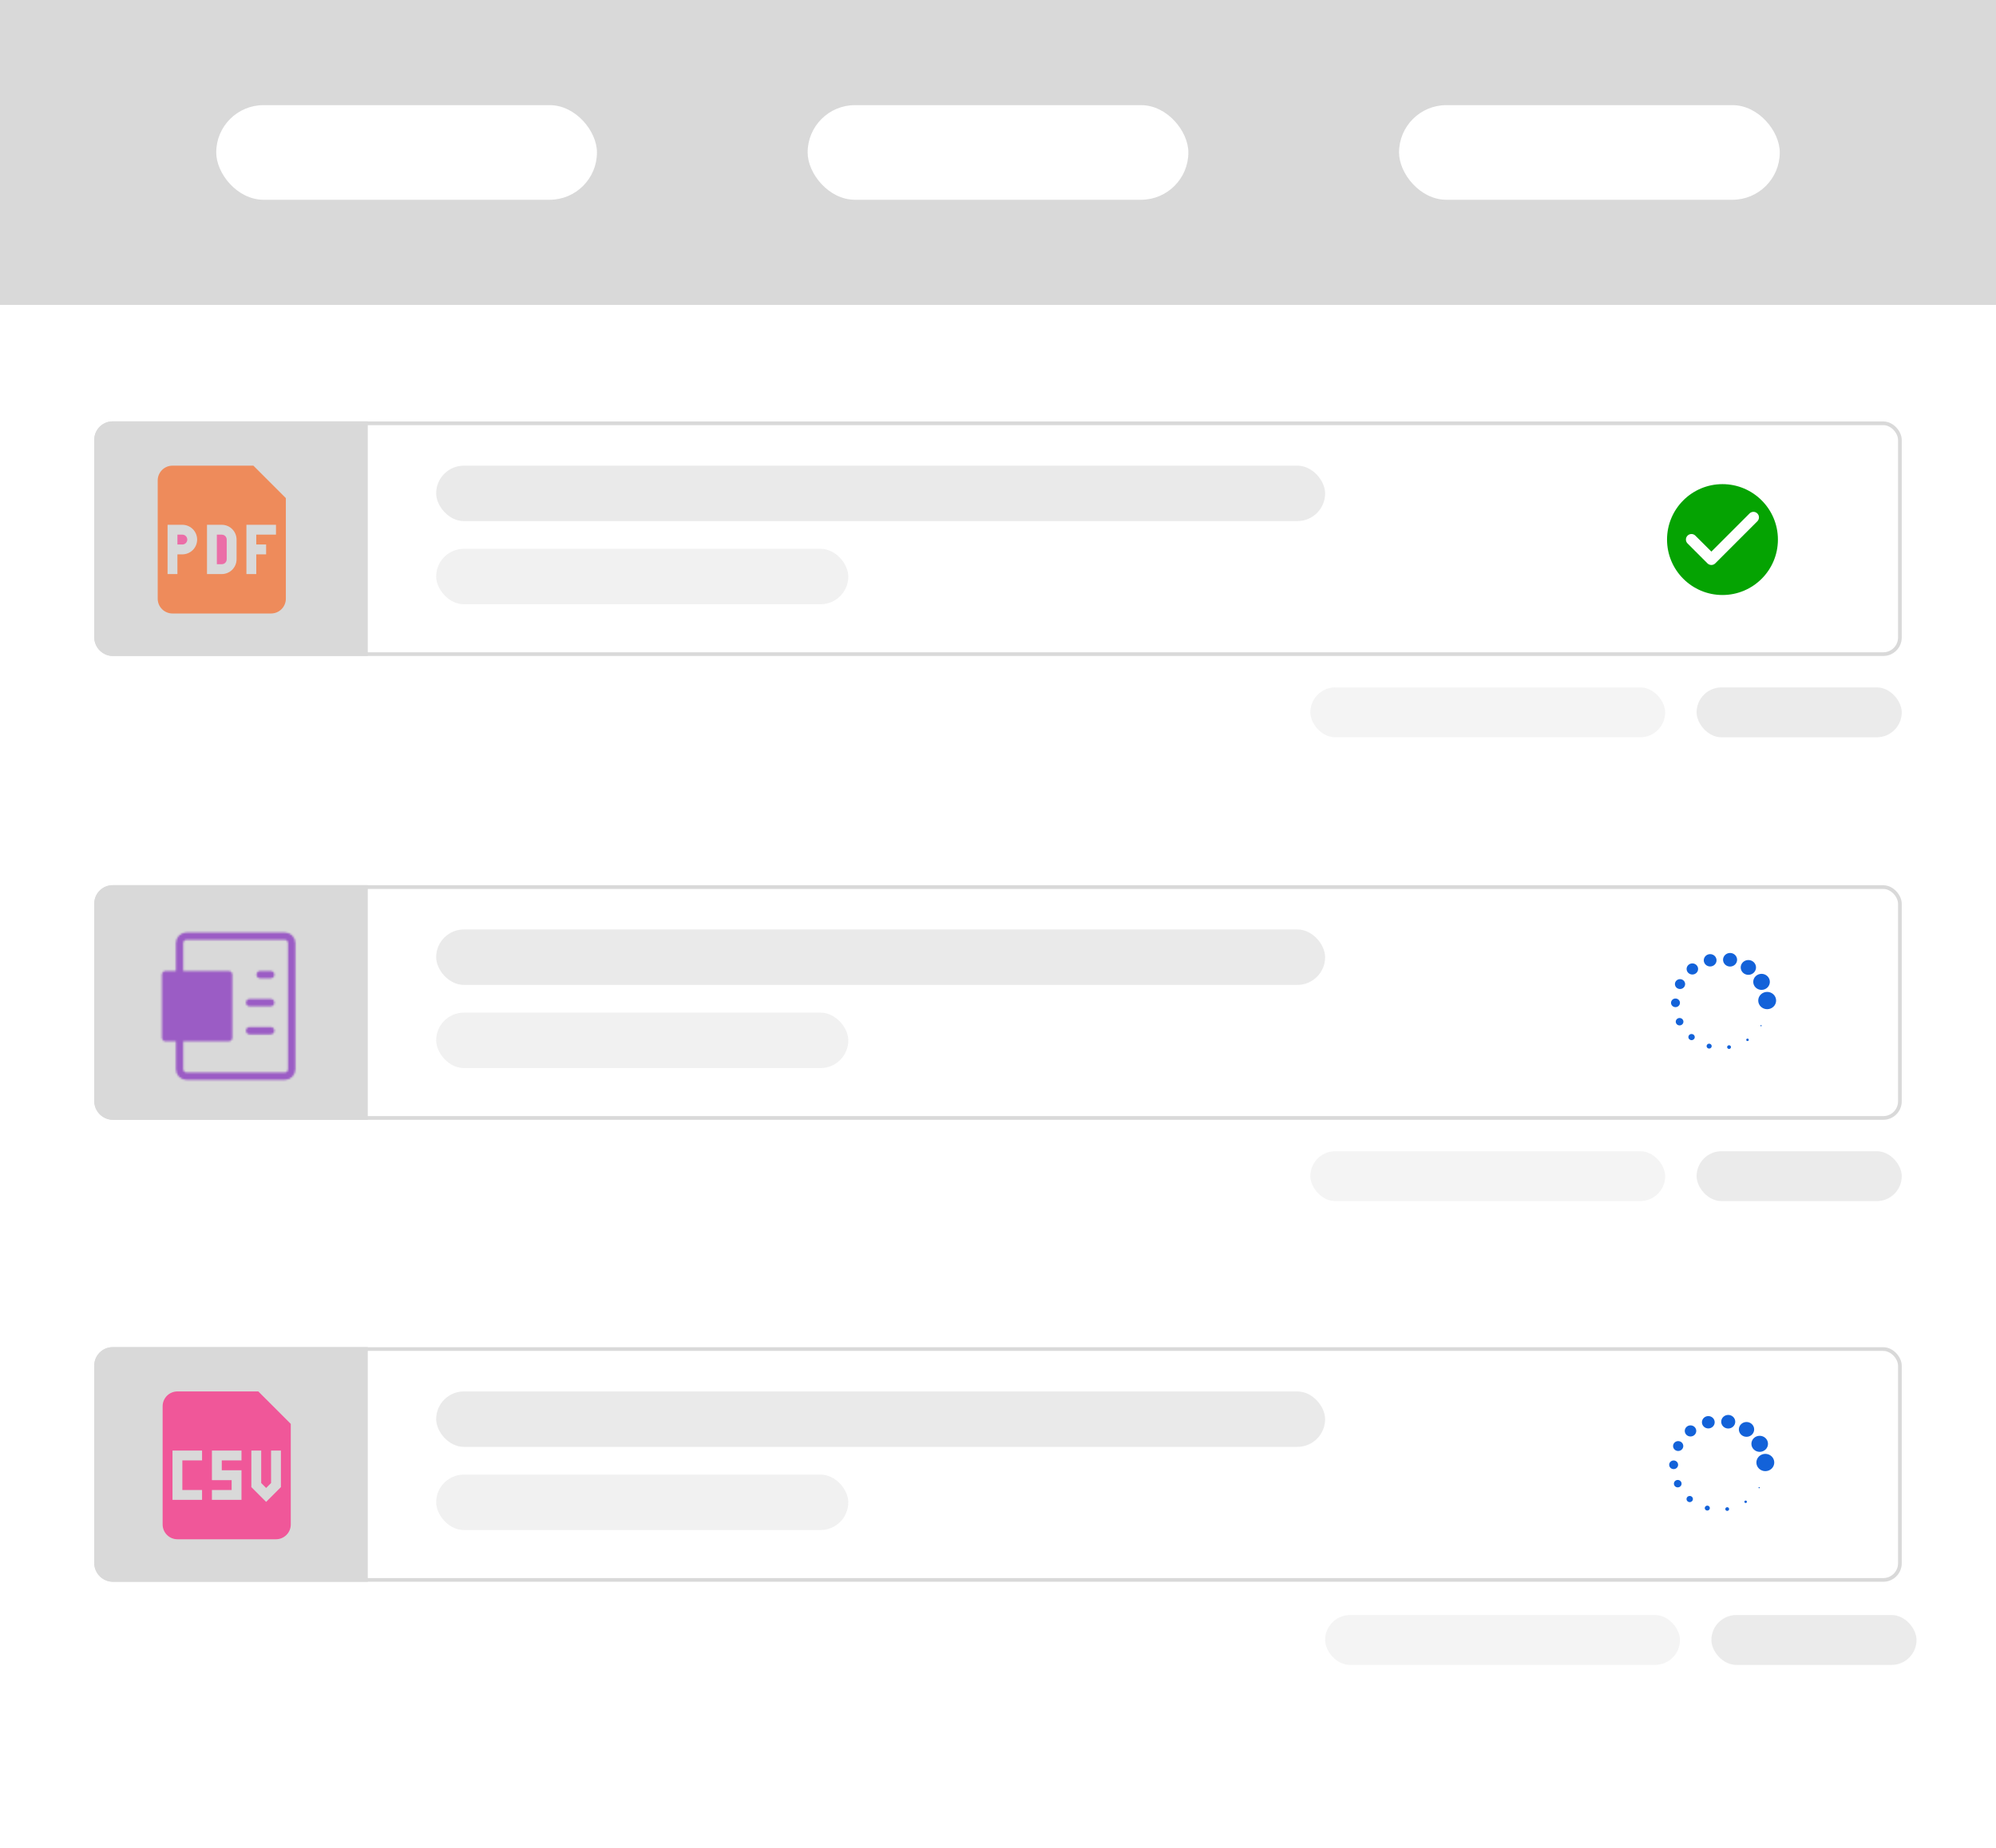 <?xml version="1.0" encoding="UTF-8"?>
<svg version="1.1" width="216" height="200" viewBox="0 0 1080 1000" fill="none" xmlns="http://www.w3.org/2000/svg" id="verify">
<rect width="1080" height="1000" fill="white"/>
<rect width="1080" height="165" fill="#D9D9D9"/>
<rect x="757" y="56.897" width="206" height="51.207" rx="25.603" fill="white"/>
<rect x="117" y="56.897" width="206" height="51.207" rx="25.603" fill="white"/>
<rect x="437" y="56.897" width="206" height="51.207" rx="25.603" fill="white"/>
<rect x="52" y="229.071" width="976" height="124.929" rx="9" fill="white" stroke="#D9D9D9" stroke-width="2"/>
<path d="M51 238C51 232.477 55.477 228 61 228H199V355H61C55.477 355 51 350.523 51 345V238Z" fill="#D9D9D9"/>
<rect x="236" y="252" width="481" height="30" rx="15" fill="#D9D9D9" fill-opacity="0.57"/>
<rect x="236" y="297" width="223" height="30" rx="15" fill="#D9D9D9" fill-opacity="0.37"/>
<rect x="52" y="730.071" width="976" height="124.929" rx="9" fill="white" stroke="#D9D9D9" stroke-width="2"/>
<path d="M51 739C51 733.477 55.477 729 61 729H199V856H61C55.477 856 51 851.523 51 846V739Z" fill="#D9D9D9"/>
<rect x="236" y="753" width="481" height="30" rx="15" fill="#D9D9D9" fill-opacity="0.57"/>
<rect x="236" y="798" width="223" height="30" rx="15" fill="#D9D9D9" fill-opacity="0.37"/>
<rect x="52" y="480.071" width="976" height="124.929" rx="9" fill="white" stroke="#D9D9D9" stroke-width="2"/>
<path d="M51 489C51 483.477 55.477 479 61 479H199V606H61C55.477 606 51 601.523 51 596V489Z" fill="#D9D9D9"/>
<rect x="236" y="503" width="481" height="30" rx="15" fill="#D9D9D9" fill-opacity="0.57"/>
<rect x="236" y="548" width="223" height="30" rx="15" fill="#D9D9D9" fill-opacity="0.37"/>
<g opacity="0.6">
<mask id="mask0_2_118" style="mask-type:luminance" maskUnits="userSpaceOnUse" x="87" y="504" width="73" height="81">
<path d="M97.167 527.437V510.375C97.167 509.369 97.566 508.405 98.277 507.694C98.988 506.983 99.953 506.583 100.958 506.583H154.042C155.047 506.583 156.012 506.983 156.723 507.694C157.434 508.405 157.833 509.369 157.833 510.375V578.625C157.833 579.631 157.434 580.595 156.723 581.306C156.012 582.017 155.047 582.417 154.042 582.417H100.958C99.953 582.417 98.988 582.017 98.277 581.306C97.566 580.595 97.167 579.631 97.167 578.625V561.562" stroke="white" stroke-width="4" stroke-linecap="round" stroke-linejoin="round"/>
<path d="M140.771 527.437H146.458M135.083 542.604H146.458M135.083 557.771H146.458" stroke="white" stroke-width="4" stroke-linecap="round"/>
<path d="M89.583 527.437H123.708V561.562H89.583V527.437Z" fill="white" stroke="white" stroke-width="4" stroke-linecap="round" stroke-linejoin="round"/>
<path d="M100.958 538.812L112.333 550.188M112.333 538.812L100.958 550.188" stroke="black" stroke-width="4" stroke-linecap="round" stroke-linejoin="round"/>
</mask>
<g mask="url(#mask0_2_118)">
<path d="M82 499H173V590H82V499Z" fill="#7209B7"/>
</g>
<path d="M98.667 294.667H96V289.333H98.667C99.374 289.333 100.052 289.614 100.552 290.114C101.052 290.614 101.333 291.293 101.333 292C101.333 292.707 101.052 293.386 100.552 293.886C100.052 294.386 99.374 294.667 98.667 294.667ZM117.333 305.333V289.333H120C120.707 289.333 121.386 289.614 121.886 290.114C122.386 290.614 122.667 291.293 122.667 292V302.667C122.667 303.374 122.386 304.052 121.886 304.552C121.386 305.052 120.707 305.333 120 305.333H117.333Z" fill="#F72585"/>
<path fill-rule="evenodd" clip-rule="evenodd" d="M85.333 260C85.333 257.878 86.176 255.843 87.677 254.343C89.177 252.843 91.212 252 93.333 252H137.104L154.667 269.563V324C154.667 326.122 153.824 328.157 152.324 329.657C150.823 331.157 148.788 332 146.667 332H93.333C91.212 332 89.177 331.157 87.677 329.657C86.176 328.157 85.333 326.122 85.333 324V260ZM98.667 284H90.667V310.667H96V300H98.667C100.788 300 102.823 299.157 104.324 297.657C105.824 296.157 106.667 294.122 106.667 292C106.667 289.878 105.824 287.843 104.324 286.343C102.823 284.843 100.788 284 98.667 284ZM120 284H112V310.667H120C122.122 310.667 124.157 309.824 125.657 308.324C127.157 306.823 128 304.788 128 302.667V292C128 289.878 127.157 287.843 125.657 286.343C124.157 284.843 122.122 284 120 284ZM133.333 310.667V284H149.333V289.333H138.667V294.667H144V300H138.667V310.667H133.333Z" fill="#FB5607"/>
<path fill-rule="evenodd" clip-rule="evenodd" d="M88 761C88 758.878 88.843 756.843 90.343 755.343C91.843 753.843 93.878 753 96 753H139.771L157.333 770.563V825C157.333 827.122 156.49 829.157 154.99 830.657C153.49 832.157 151.455 833 149.333 833H96C93.878 833 91.843 832.157 90.343 830.657C88.843 829.157 88 827.122 88 825V761ZM93.333 785H109.333V790.333H98.667V806.333H109.333V811.667H93.333V785ZM130.667 785H114.667V801H125.333V806.333H114.667V811.667H130.667V795.667H120V790.333H130.667V785ZM141.333 785H136V804.771L144 812.771L152 804.771V785H146.667V802.563L144 805.229L141.333 802.563V785Z" fill="#FF006E"/>
</g>
<path d="M932 262C915.44 262 902 275.44 902 292C902 308.56 915.44 322 932 322C948.56 322 962 308.56 962 292C962 275.44 948.56 262 932 262ZM923.87 304.87L913.1 294.1C911.93 292.93 911.93 291.04 913.1 289.87C914.27 288.7 916.16 288.7 917.33 289.87L926 298.51L946.64 277.87C947.81 276.7 949.7 276.7 950.87 277.87C952.04 279.04 952.04 280.93 950.87 282.1L928.1 304.87C926.96 306.04 925.04 306.04 923.87 304.87Z" fill="#05A302"/>
<path d="M952.507 555.074C952.507 555.163 952.543 555.249 952.608 555.312C952.674 555.375 952.762 555.41 952.854 555.41C952.946 555.41 953.034 555.375 953.099 555.312C953.164 555.249 953.201 555.163 953.201 555.074C953.201 554.985 953.164 554.9 953.099 554.837C953.034 554.774 952.946 554.739 952.854 554.739C952.762 554.739 952.674 554.774 952.608 554.837C952.543 554.9 952.507 554.985 952.507 555.074ZM944.848 562.719C944.848 562.896 944.92 563.065 945.05 563.191C945.179 563.316 945.355 563.386 945.538 563.386C945.721 563.386 945.896 563.316 946.026 563.191C946.155 563.065 946.228 562.896 946.228 562.719C946.228 562.542 946.155 562.372 946.026 562.247C945.896 562.121 945.721 562.051 945.538 562.051C945.355 562.051 945.179 562.121 945.05 562.247C944.92 562.372 944.848 562.542 944.848 562.719ZM934.523 566.653C934.523 566.919 934.633 567.174 934.827 567.362C935.021 567.55 935.285 567.656 935.56 567.656C935.835 567.656 936.099 567.55 936.294 567.362C936.488 567.174 936.597 566.919 936.597 566.653C936.597 566.521 936.57 566.391 936.518 566.269C936.466 566.148 936.39 566.037 936.294 565.944C936.197 565.851 936.083 565.777 935.957 565.726C935.831 565.676 935.696 565.65 935.56 565.65C935.424 565.65 935.289 565.676 935.163 565.726C935.038 565.777 934.923 565.851 934.827 565.944C934.731 566.037 934.654 566.148 934.602 566.269C934.55 566.391 934.523 566.521 934.523 566.653ZM923.41 566.126C923.41 566.48 923.555 566.819 923.814 567.07C924.073 567.32 924.424 567.461 924.79 567.461C925.156 567.461 925.507 567.32 925.766 567.07C926.025 566.819 926.17 566.48 926.17 566.126C926.17 565.772 926.025 565.432 925.766 565.182C925.507 564.932 925.156 564.791 924.79 564.791C924.424 564.791 924.073 564.932 923.814 565.182C923.555 565.432 923.41 565.772 923.41 566.126ZM913.551 561.233C913.551 561.452 913.595 561.669 913.682 561.872C913.769 562.074 913.896 562.259 914.057 562.414C914.217 562.569 914.407 562.692 914.617 562.776C914.826 562.86 915.051 562.903 915.278 562.903C915.505 562.903 915.729 562.86 915.939 562.776C916.148 562.692 916.339 562.569 916.499 562.414C916.659 562.259 916.787 562.074 916.873 561.872C916.96 561.669 917.005 561.452 917.005 561.233C917.005 561.013 916.96 560.796 916.873 560.593C916.787 560.391 916.659 560.206 916.499 560.051C916.339 559.896 916.148 559.773 915.939 559.689C915.729 559.605 915.505 559.562 915.278 559.562C915.051 559.562 914.826 559.605 914.617 559.689C914.407 559.773 914.217 559.896 914.057 560.051C913.896 560.206 913.769 560.391 913.682 560.593C913.595 560.796 913.551 561.013 913.551 561.233ZM906.723 552.914C906.723 553.446 906.941 553.956 907.33 554.332C907.719 554.708 908.246 554.92 908.797 554.92C909.347 554.92 909.874 554.708 910.263 554.332C910.652 553.956 910.871 553.446 910.871 552.914C910.871 552.381 910.652 551.871 910.263 551.495C909.874 551.119 909.347 550.908 908.797 550.908C908.246 550.908 907.719 551.119 907.33 551.495C906.941 551.871 906.723 552.381 906.723 552.914ZM904.161 542.699C904.161 543.006 904.223 543.31 904.345 543.594C904.466 543.877 904.644 544.135 904.868 544.352C905.093 544.569 905.359 544.742 905.653 544.859C905.946 544.977 906.26 545.037 906.578 545.037C906.895 545.037 907.209 544.977 907.503 544.859C907.796 544.742 908.062 544.569 908.287 544.352C908.511 544.135 908.689 543.877 908.811 543.594C908.932 543.31 908.995 543.006 908.995 542.699C908.995 542.079 908.74 541.484 908.287 541.046C907.834 540.608 907.219 540.361 906.578 540.361C905.937 540.361 905.322 540.608 904.868 541.046C904.415 541.484 904.161 542.079 904.161 542.699ZM906.269 532.551C906.269 532.902 906.34 533.25 906.479 533.574C906.618 533.899 906.822 534.193 907.078 534.442C907.335 534.69 907.64 534.887 907.975 535.021C908.31 535.155 908.67 535.225 909.033 535.225C909.766 535.225 910.469 534.943 910.987 534.442C911.506 533.94 911.797 533.26 911.797 532.551C911.797 531.842 911.506 531.162 910.987 530.661C910.469 530.159 909.766 529.878 909.033 529.878C908.3 529.878 907.597 530.159 907.078 530.661C906.56 531.162 906.269 531.842 906.269 532.551ZM912.594 524.369C912.594 524.764 912.674 525.155 912.831 525.52C912.987 525.885 913.216 526.217 913.505 526.496C913.794 526.776 914.137 526.997 914.514 527.149C914.892 527.3 915.296 527.378 915.705 527.378C916.113 527.378 916.518 527.3 916.895 527.149C917.273 526.997 917.616 526.776 917.905 526.496C918.193 526.217 918.423 525.885 918.579 525.52C918.735 525.155 918.816 524.764 918.816 524.369C918.816 523.571 918.488 522.805 917.905 522.241C917.321 521.677 916.53 521.36 915.705 521.36C914.88 521.36 914.088 521.677 913.505 522.241C912.922 522.805 912.594 523.571 912.594 524.369ZM921.881 519.682C921.881 520.12 921.97 520.555 922.144 520.96C922.318 521.366 922.572 521.734 922.893 522.044C923.213 522.354 923.594 522.6 924.013 522.768C924.432 522.936 924.882 523.023 925.335 523.023C926.251 523.023 927.13 522.671 927.778 522.044C928.425 521.418 928.789 520.568 928.789 519.682C928.789 518.796 928.425 517.946 927.778 517.319C927.13 516.693 926.251 516.341 925.335 516.341C924.419 516.341 923.54 516.693 922.893 517.319C922.245 517.946 921.881 518.796 921.881 519.682ZM932.312 519.39C932.312 520.365 932.712 521.301 933.425 521.99C934.138 522.68 935.105 523.067 936.113 523.067C937.121 523.067 938.088 522.68 938.801 521.99C939.514 521.301 939.914 520.365 939.914 519.39C939.914 518.415 939.514 517.48 938.801 516.791C938.088 516.101 937.121 515.714 936.113 515.714C935.105 515.714 934.138 516.101 933.425 516.791C932.712 517.48 932.312 518.415 932.312 519.39ZM941.862 523.546C941.862 524.609 942.299 525.629 943.076 526.381C943.853 527.132 944.907 527.555 946.007 527.555C947.106 527.555 948.16 527.132 948.937 526.381C949.714 525.629 950.151 524.609 950.151 523.546C950.151 522.483 949.714 521.464 948.937 520.712C948.16 519.96 947.106 519.538 946.007 519.538C944.907 519.538 943.853 519.96 943.076 520.712C942.299 521.464 941.862 522.483 941.862 523.546ZM948.649 531.353C948.649 531.923 948.765 532.488 948.99 533.015C949.216 533.542 949.547 534.021 949.964 534.424C950.381 534.828 950.876 535.148 951.421 535.366C951.966 535.584 952.55 535.697 953.14 535.697C953.729 535.697 954.314 535.584 954.858 535.366C955.403 535.148 955.898 534.828 956.315 534.424C956.732 534.021 957.063 533.542 957.289 533.015C957.515 532.488 957.631 531.923 957.631 531.353C957.631 530.782 957.515 530.217 957.289 529.69C957.063 529.163 956.732 528.684 956.315 528.281C955.898 527.878 955.403 527.558 954.858 527.339C954.314 527.121 953.729 527.009 953.14 527.009C952.55 527.009 951.966 527.121 951.421 527.339C950.876 527.558 950.381 527.878 949.964 528.281C949.547 528.684 949.216 529.163 948.99 529.69C948.765 530.217 948.649 530.782 948.649 531.353ZM951.348 541.464C951.348 542.078 951.473 542.687 951.716 543.255C951.959 543.822 952.316 544.338 952.765 544.773C953.214 545.207 953.747 545.552 954.334 545.787C954.921 546.022 955.551 546.143 956.186 546.143C957.469 546.143 958.7 545.65 959.607 544.773C960.514 543.895 961.024 542.705 961.024 541.464C961.024 540.223 960.514 539.033 959.607 538.155C958.7 537.277 957.469 536.784 956.186 536.784C954.903 536.784 953.672 537.277 952.765 538.155C951.858 539.033 951.348 540.223 951.348 541.464Z" fill="#1362D9"/>
<path d="M951.507 805.074C951.507 805.163 951.543 805.249 951.608 805.312C951.674 805.375 951.762 805.41 951.854 805.41C951.946 805.41 952.034 805.375 952.099 805.312C952.164 805.249 952.201 805.163 952.201 805.074C952.201 804.985 952.164 804.9 952.099 804.837C952.034 804.774 951.946 804.739 951.854 804.739C951.762 804.739 951.674 804.774 951.608 804.837C951.543 804.9 951.507 804.985 951.507 805.074ZM943.848 812.719C943.848 812.896 943.92 813.065 944.05 813.191C944.179 813.316 944.355 813.386 944.538 813.386C944.721 813.386 944.896 813.316 945.026 813.191C945.155 813.065 945.228 812.896 945.228 812.719C945.228 812.542 945.155 812.372 945.026 812.247C944.896 812.121 944.721 812.051 944.538 812.051C944.355 812.051 944.179 812.121 944.05 812.247C943.92 812.372 943.848 812.542 943.848 812.719ZM933.523 816.653C933.523 816.919 933.633 817.174 933.827 817.362C934.021 817.55 934.285 817.656 934.56 817.656C934.835 817.656 935.099 817.55 935.294 817.362C935.488 817.174 935.597 816.919 935.597 816.653C935.597 816.521 935.57 816.391 935.518 816.269C935.466 816.148 935.39 816.037 935.294 815.944C935.197 815.851 935.083 815.777 934.957 815.726C934.831 815.676 934.696 815.65 934.56 815.65C934.424 815.65 934.289 815.676 934.163 815.726C934.038 815.777 933.923 815.851 933.827 815.944C933.731 816.037 933.654 816.148 933.602 816.269C933.55 816.391 933.523 816.521 933.523 816.653ZM922.41 816.126C922.41 816.48 922.555 816.819 922.814 817.07C923.073 817.32 923.424 817.461 923.79 817.461C924.156 817.461 924.507 817.32 924.766 817.07C925.025 816.819 925.17 816.48 925.17 816.126C925.17 815.772 925.025 815.432 924.766 815.182C924.507 814.932 924.156 814.791 923.79 814.791C923.424 814.791 923.073 814.932 922.814 815.182C922.555 815.432 922.41 815.772 922.41 816.126ZM912.551 811.233C912.551 811.452 912.595 811.669 912.682 811.872C912.769 812.074 912.896 812.259 913.057 812.414C913.217 812.569 913.407 812.692 913.617 812.776C913.826 812.86 914.051 812.903 914.278 812.903C914.505 812.903 914.729 812.86 914.939 812.776C915.148 812.692 915.339 812.569 915.499 812.414C915.659 812.259 915.787 812.074 915.873 811.872C915.96 811.669 916.005 811.452 916.005 811.233C916.005 811.013 915.96 810.796 915.873 810.593C915.787 810.391 915.659 810.206 915.499 810.051C915.339 809.896 915.148 809.773 914.939 809.689C914.729 809.605 914.505 809.562 914.278 809.562C914.051 809.562 913.826 809.605 913.617 809.689C913.407 809.773 913.217 809.896 913.057 810.051C912.896 810.206 912.769 810.391 912.682 810.593C912.595 810.796 912.551 811.013 912.551 811.233ZM905.723 802.914C905.723 803.446 905.941 803.956 906.33 804.332C906.719 804.708 907.246 804.92 907.797 804.92C908.347 804.92 908.874 804.708 909.263 804.332C909.652 803.956 909.871 803.446 909.871 802.914C909.871 802.381 909.652 801.871 909.263 801.495C908.874 801.119 908.347 800.908 907.797 800.908C907.246 800.908 906.719 801.119 906.33 801.495C905.941 801.871 905.723 802.381 905.723 802.914ZM903.161 792.699C903.161 793.006 903.223 793.31 903.345 793.594C903.466 793.877 903.644 794.135 903.868 794.352C904.093 794.569 904.359 794.742 904.653 794.859C904.946 794.977 905.26 795.037 905.578 795.037C905.895 795.037 906.209 794.977 906.503 794.859C906.796 794.742 907.062 794.569 907.287 794.352C907.511 794.135 907.689 793.877 907.811 793.594C907.932 793.31 907.995 793.006 907.995 792.699C907.995 792.079 907.74 791.484 907.287 791.046C906.834 790.608 906.219 790.361 905.578 790.361C904.937 790.361 904.322 790.608 903.868 791.046C903.415 791.484 903.161 792.079 903.161 792.699ZM905.269 782.551C905.269 782.902 905.34 783.25 905.479 783.574C905.618 783.899 905.822 784.193 906.078 784.442C906.335 784.69 906.64 784.887 906.975 785.021C907.31 785.155 907.67 785.225 908.033 785.225C908.766 785.225 909.469 784.943 909.987 784.442C910.506 783.94 910.797 783.26 910.797 782.551C910.797 781.842 910.506 781.162 909.987 780.661C909.469 780.159 908.766 779.878 908.033 779.878C907.3 779.878 906.597 780.159 906.078 780.661C905.56 781.162 905.269 781.842 905.269 782.551ZM911.594 774.369C911.594 774.764 911.674 775.155 911.831 775.52C911.987 775.885 912.216 776.217 912.505 776.496C912.794 776.776 913.137 776.997 913.514 777.149C913.892 777.3 914.296 777.378 914.705 777.378C915.113 777.378 915.518 777.3 915.895 777.149C916.273 776.997 916.616 776.776 916.905 776.496C917.193 776.217 917.423 775.885 917.579 775.52C917.735 775.155 917.816 774.764 917.816 774.369C917.816 773.571 917.488 772.805 916.905 772.241C916.321 771.677 915.53 771.36 914.705 771.36C913.88 771.36 913.088 771.677 912.505 772.241C911.922 772.805 911.594 773.571 911.594 774.369ZM920.881 769.682C920.881 770.12 920.97 770.555 921.144 770.96C921.318 771.366 921.572 771.734 921.893 772.044C922.213 772.354 922.594 772.6 923.013 772.768C923.432 772.936 923.882 773.023 924.335 773.023C925.251 773.023 926.13 772.671 926.778 772.044C927.425 771.418 927.789 770.568 927.789 769.682C927.789 768.796 927.425 767.946 926.778 767.319C926.13 766.693 925.251 766.341 924.335 766.341C923.419 766.341 922.54 766.693 921.893 767.319C921.245 767.946 920.881 768.796 920.881 769.682ZM931.312 769.39C931.312 770.365 931.712 771.301 932.425 771.99C933.138 772.68 934.105 773.067 935.113 773.067C936.121 773.067 937.088 772.68 937.801 771.99C938.514 771.301 938.914 770.365 938.914 769.39C938.914 768.415 938.514 767.48 937.801 766.791C937.088 766.101 936.121 765.714 935.113 765.714C934.105 765.714 933.138 766.101 932.425 766.791C931.712 767.48 931.312 768.415 931.312 769.39ZM940.862 773.546C940.862 774.609 941.299 775.629 942.076 776.381C942.853 777.132 943.907 777.555 945.007 777.555C946.106 777.555 947.16 777.132 947.937 776.381C948.714 775.629 949.151 774.609 949.151 773.546C949.151 772.483 948.714 771.464 947.937 770.712C947.16 769.96 946.106 769.538 945.007 769.538C943.907 769.538 942.853 769.96 942.076 770.712C941.299 771.464 940.862 772.483 940.862 773.546ZM947.649 781.353C947.649 781.923 947.765 782.488 947.99 783.015C948.216 783.542 948.547 784.021 948.964 784.424C949.381 784.828 949.876 785.148 950.421 785.366C950.966 785.584 951.55 785.697 952.14 785.697C952.729 785.697 953.314 785.584 953.858 785.366C954.403 785.148 954.898 784.828 955.315 784.424C955.732 784.021 956.063 783.542 956.289 783.015C956.515 782.488 956.631 781.923 956.631 781.353C956.631 780.782 956.515 780.217 956.289 779.69C956.063 779.163 955.732 778.684 955.315 778.281C954.898 777.878 954.403 777.558 953.858 777.339C953.314 777.121 952.729 777.009 952.14 777.009C951.55 777.009 950.966 777.121 950.421 777.339C949.876 777.558 949.381 777.878 948.964 778.281C948.547 778.684 948.216 779.163 947.99 779.69C947.765 780.217 947.649 780.782 947.649 781.353ZM950.348 791.464C950.348 792.078 950.473 792.687 950.716 793.255C950.959 793.822 951.316 794.338 951.765 794.773C952.214 795.207 952.747 795.552 953.334 795.787C953.921 796.022 954.551 796.143 955.186 796.143C956.469 796.143 957.7 795.65 958.607 794.773C959.514 793.895 960.024 792.705 960.024 791.464C960.024 790.223 959.514 789.033 958.607 788.155C957.7 787.277 956.469 786.784 955.186 786.784C953.903 786.784 952.672 787.277 951.765 788.155C950.858 789.033 950.348 790.223 950.348 791.464Z" fill="#1362D9"/>
<rect x="709" y="372" width="192" height="27" rx="13.5" fill="#D9D9D9" fill-opacity="0.29"/>
<rect x="918" y="372" width="111" height="27" rx="13.5" fill="#D9D9D9" fill-opacity="0.53"/>
<rect x="709" y="623" width="192" height="27" rx="13.5" fill="#D9D9D9" fill-opacity="0.29"/>
<rect x="918" y="623" width="111" height="27" rx="13.5" fill="#D9D9D9" fill-opacity="0.53"/>
<rect x="717" y="874" width="192" height="27" rx="13.5" fill="#D9D9D9" fill-opacity="0.29"/>
<rect x="926" y="874" width="111" height="27" rx="13.5" fill="#D9D9D9" fill-opacity="0.53"/>
</svg>
